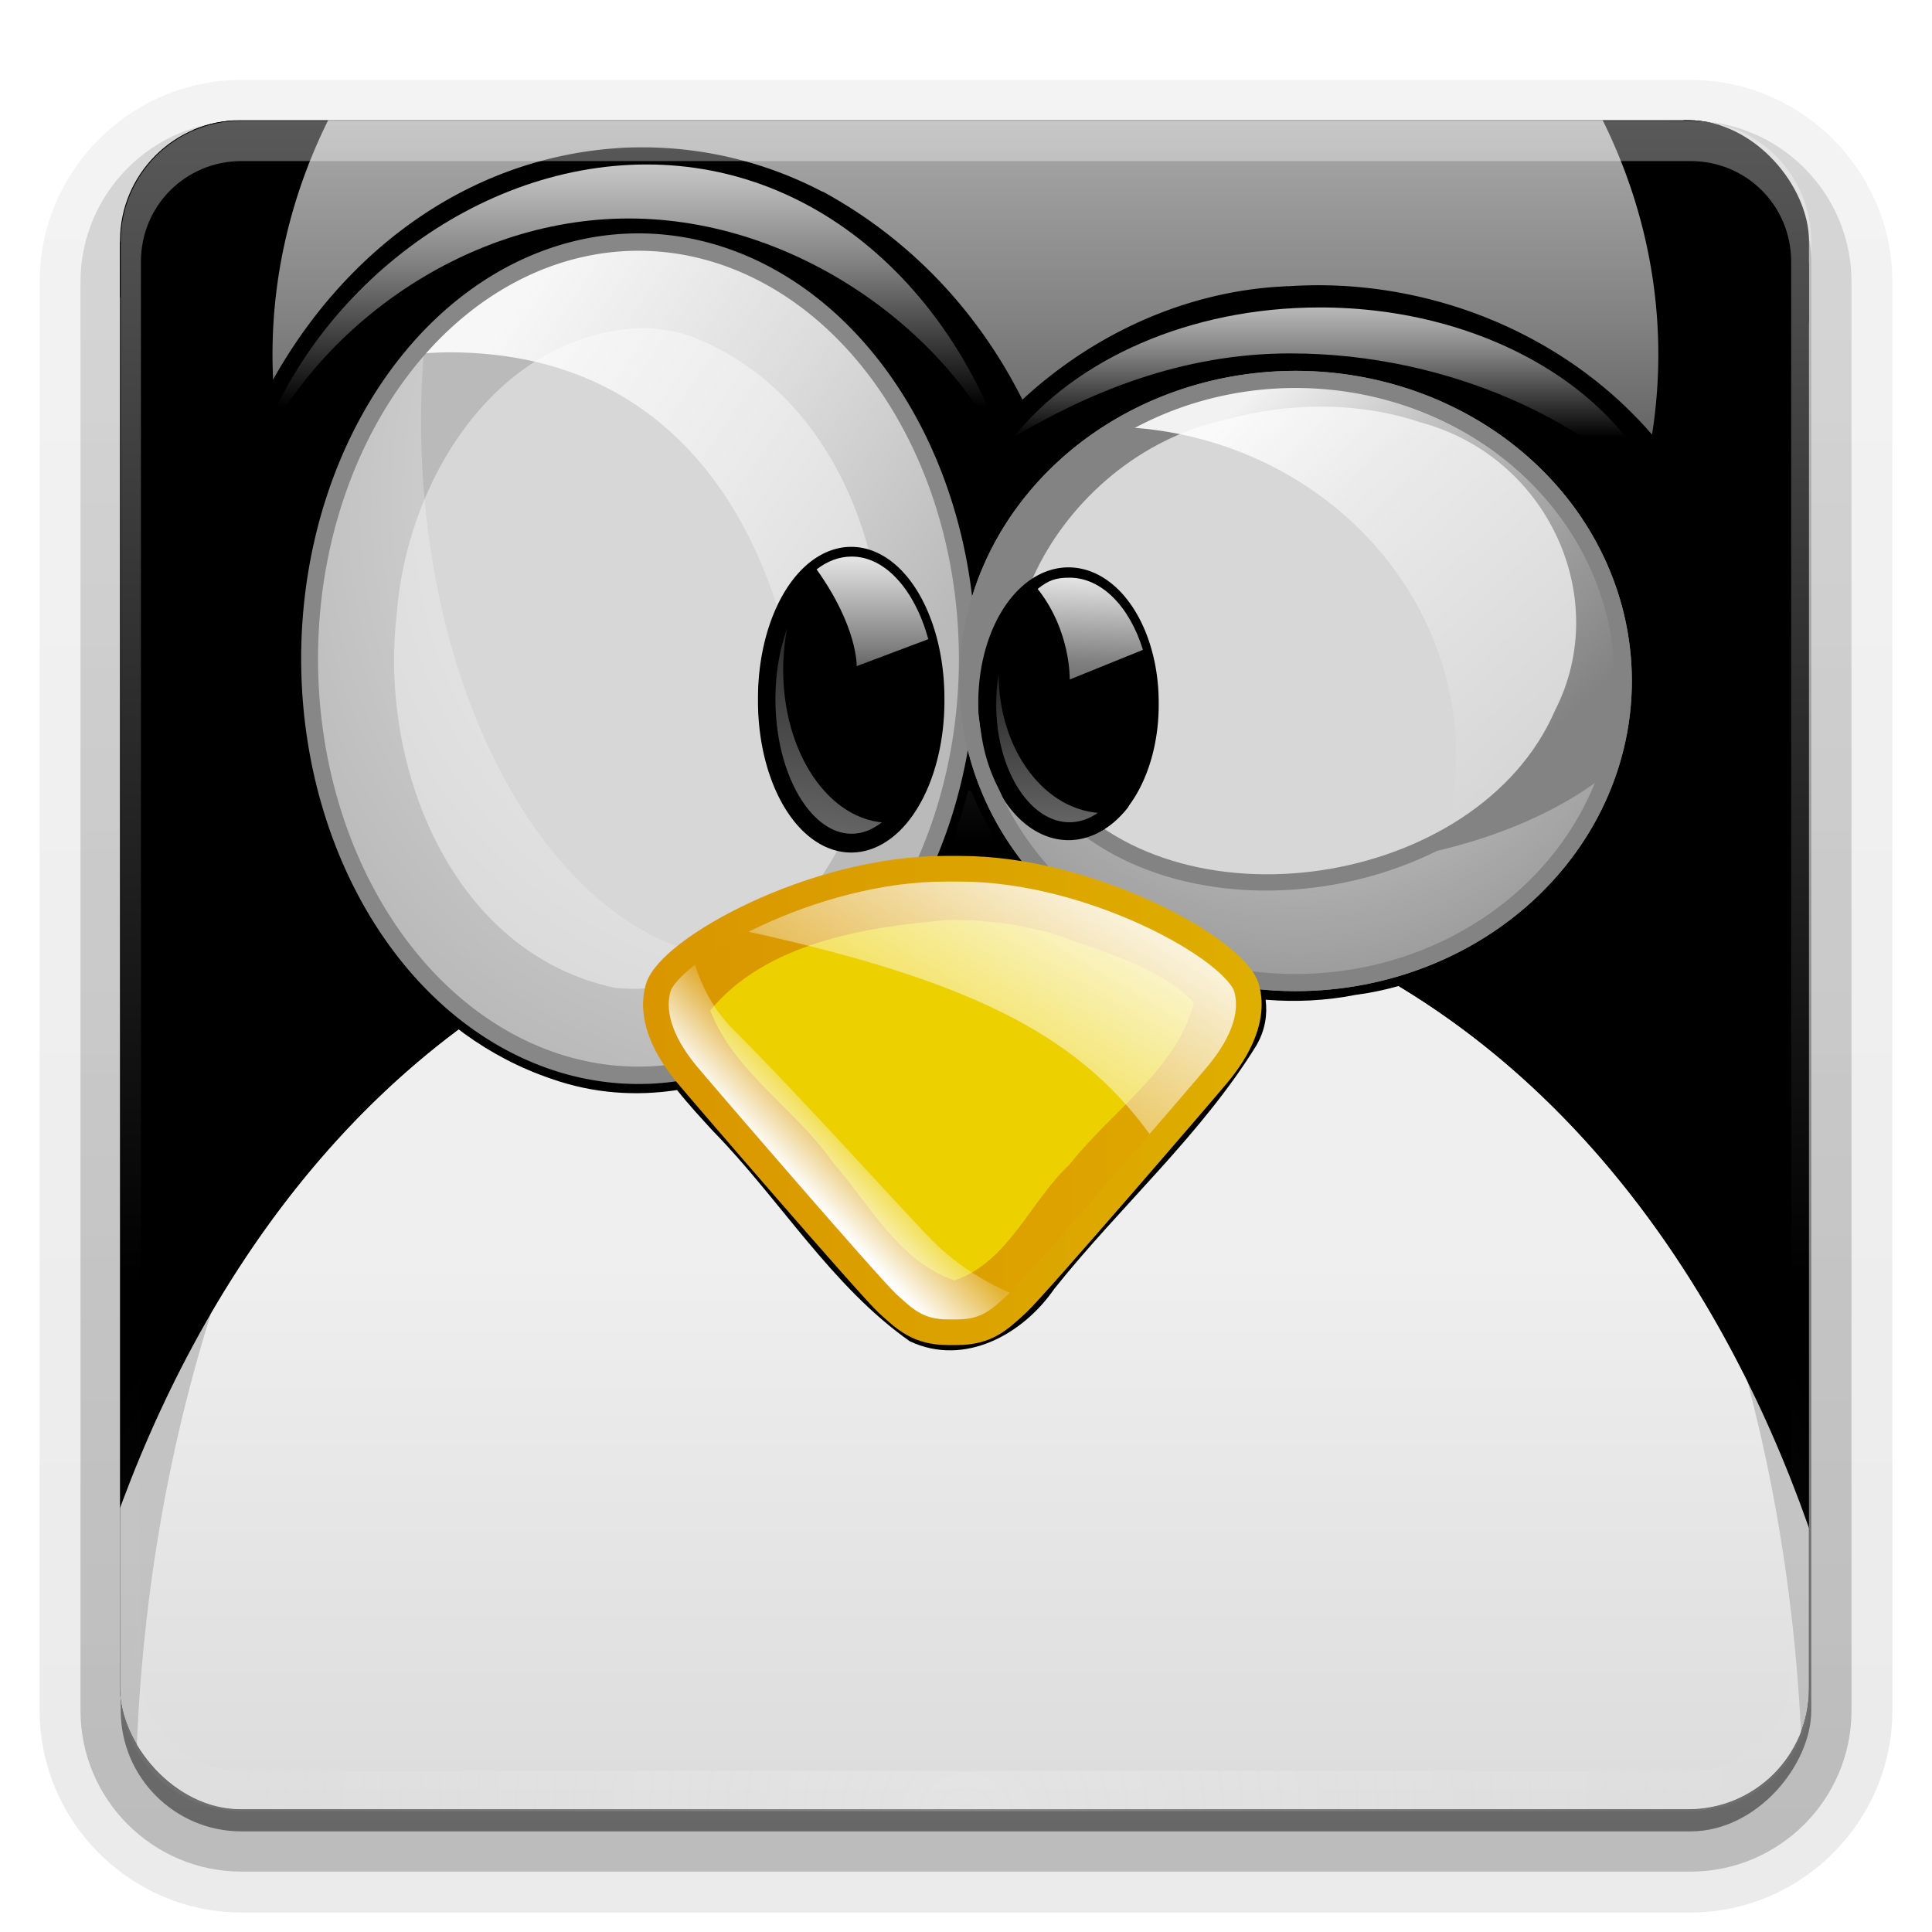 <svg height="96" width="96" xmlns="http://www.w3.org/2000/svg" xmlns:xlink="http://www.w3.org/1999/xlink"><linearGradient id="a"><stop offset="0" stop-color="#fefefe"/><stop offset="1" stop-color="#fefefe" stop-opacity="0"/></linearGradient><linearGradient id="b" gradientTransform="matrix(1.006 0 0 .994 100 0)" gradientUnits="userSpaceOnUse" x1="45.448" x2="45.448" y1="92.54" y2="7.017"><stop offset="0"/><stop offset="1" stop-opacity=".588"/></linearGradient><linearGradient id="c" gradientTransform="matrix(1.024 0 0 1.012 -1.143 -98.071)" gradientUnits="userSpaceOnUse" x1="32.251" x2="32.251" xlink:href="#b" y1="6.132" y2="90.239"/><linearGradient id="d" gradientTransform="translate(0 -97)" gradientUnits="userSpaceOnUse" x1="32.251" x2="32.251" xlink:href="#b" y1="6.132" y2="90.239"/><radialGradient id="e" cx="48" cy="90.172" gradientTransform="matrix(1.157 0 0 .996 -7.551 .197)" gradientUnits="userSpaceOnUse" r="42" xlink:href="#a"/><linearGradient id="f" gradientUnits="userSpaceOnUse" x1="36.357" x2="36.357" xlink:href="#a" y1="6" y2="63.893"/><filter id="g" color-interpolation-filters="sRGB" height="3.346" width="1.283" x="-.141" y="-1.173"><feGaussianBlur stdDeviation="18.084"/></filter><filter id="h" color-interpolation-filters="sRGB" height="2.021" width="1.496" x="-.248" y="-.51"><feGaussianBlur stdDeviation="14.42"/></filter><filter id="i" color-interpolation-filters="sRGB" height="1.68" width="1.291" x="-.146" y="-.34"><feGaussianBlur stdDeviation="9.305"/></filter><filter id="j" color-interpolation-filters="sRGB" height="1.4" width="1.372" x="-.186" y="-.2"><feGaussianBlur stdDeviation="5.275"/></filter><filter id="k" color-interpolation-filters="sRGB" height="1.251" width="1.339" x="-.169" y="-.125"><feGaussianBlur stdDeviation="4.032"/></filter><filter id="l" color-interpolation-filters="sRGB" height="1.365" width="1.272" x="-.136" y="-.183"><feGaussianBlur stdDeviation="3.208"/></filter><filter id="m" color-interpolation-filters="sRGB"><feGaussianBlur stdDeviation="1.342"/></filter><filter id="n" color-interpolation-filters="sRGB" height="1.394" width="1.173" x="-.086" y="-.197"><feGaussianBlur stdDeviation="4.587"/></filter><linearGradient id="o"><stop offset="0" stop-color="#fefefe" stop-opacity=".902"/><stop offset=".5" stop-color="#fefefe" stop-opacity=".502"/><stop offset="1" stop-color="#fefefe" stop-opacity="0"/></linearGradient><linearGradient id="p"><stop offset="0" stop-color="#fefefe"/><stop offset="1" stop-color="#fefefe" stop-opacity=".196"/></linearGradient><clipPath id="q"><rect height="197.467" rx="14.105" width="197.467" x="95.214" y="66.614"/></clipPath><linearGradient gradientUnits="userSpaceOnUse" x1="193.947" x2="193.947" y1="264.082" y2="66.586"><stop offset="0" stop-color="#070a0d"/><stop offset="1" stop-color="#3f454d"/></linearGradient><linearGradient id="r" gradientUnits="userSpaceOnUse" x1="33.107" x2="47.913" y1="202.297" y2="218.047"><stop offset="0" stop-color="#fefefe" stop-opacity=".902"/><stop offset=".492" stop-color="#fefefe" stop-opacity=".502"/><stop offset="1" stop-color="#fefefe" stop-opacity="0"/></linearGradient><linearGradient id="s" gradientUnits="userSpaceOnUse" x1="24.75" x2="36.844" y1="217.841" y2="240.077"><stop offset="0" stop-color="#c3c3c3"/><stop offset="1" stop-color="#6d6d6d"/></linearGradient><linearGradient id="t" gradientUnits="userSpaceOnUse" x1="193.531" x2="193.531" y1="221.914" y2="347.072"><stop offset="0" stop-color="#c3c3c3"/><stop offset="1" stop-color="#a0a0a0"/></linearGradient><linearGradient id="u" gradientUnits="userSpaceOnUse" x1="202" x2="202" xlink:href="#o" y1="29.97" y2="103.64"/><linearGradient id="v" gradientUnits="userSpaceOnUse" x1="187" x2="187" y1="188.044" y2="358.568"><stop offset="0" stop-color="#efefef"/><stop offset="1" stop-color="#bcbcbc"/></linearGradient><linearGradient id="w" gradientUnits="userSpaceOnUse" x1="283.625" x2="283.625" xlink:href="#o" y1="324.5" y2="380.875"/><radialGradient id="x" cx="232.906" cy="51.546" gradientTransform="matrix(-1.773 -.029 .027 -1.629 644.518 203.207)" gradientUnits="userSpaceOnUse" r="36.125"><stop offset="0" stop-color="#fefefe" stop-opacity=".902"/><stop offset=".328" stop-color="#fefefe" stop-opacity=".502"/><stop offset="1" stop-color="#fefefe" stop-opacity="0"/></radialGradient><linearGradient id="y" gradientUnits="userSpaceOnUse" x1="128.406" x2="179.781" xlink:href="#o" y1="94.969" y2="130.469"/><radialGradient id="z" cx="113.134" cy="125.417" gradientTransform="matrix(-1.623 1.799 -1.55 -1.399 565.724 62.067)" gradientUnits="userSpaceOnUse" r="35.125"><stop offset="0" stop-color="#fefefe" stop-opacity=".902"/><stop offset=".453" stop-color="#fefefe" stop-opacity=".502"/><stop offset="1" stop-color="#fefefe" stop-opacity="0"/></radialGradient><linearGradient id="A" gradientUnits="userSpaceOnUse" x1="155.012" x2="155.012" xlink:href="#o" y1="55.221" y2="88.42"/><linearGradient id="B" gradientUnits="userSpaceOnUse" x1="233.849" x2="233.849" xlink:href="#o" y1="72.523" y2="91.968"/><linearGradient id="C" gradientUnits="userSpaceOnUse" x1="223.031" x2="258.875" y1="91.016" y2="130.016"><stop offset="0" stop-color="#fefefe" stop-opacity=".902"/><stop offset=".315" stop-color="#fefefe" stop-opacity=".502"/><stop offset="1" stop-color="#fefefe" stop-opacity="0"/></linearGradient><linearGradient id="D" gradientUnits="userSpaceOnUse" x1="173.562" x2="183.062" y1="158.781" y2="99.135"><stop offset="0" stop-color="#fefefe" stop-opacity=".902"/><stop offset=".176" stop-color="#fefefe" stop-opacity=".502"/><stop offset="1" stop-color="#fefefe" stop-opacity="0"/></linearGradient><linearGradient id="E" gradientUnits="userSpaceOnUse" x1="156.37" x2="228.69" y1="169.469" y2="169.469"><stop offset="0" stop-color="#d99600"/><stop offset="1" stop-color="#dfa800"/></linearGradient><linearGradient id="F" gradientUnits="userSpaceOnUse" x1="215.938" x2="196.814" xlink:href="#p" y1="142.375" y2="174.625"/><linearGradient id="G" gradientUnits="userSpaceOnUse" x1="177.015" x2="183.344" xlink:href="#p" y1="182.038" y2="176.047"/><linearGradient id="H" gradientUnits="userSpaceOnUse" x1="157.37" x2="227.69" y1="169.469" y2="169.469"><stop offset="0" stop-color="#d99600"/><stop offset="1" stop-color="#deae00"/></linearGradient><linearGradient id="I" gradientUnits="userSpaceOnUse" x1="204.438" x2="204.438" y1="154.975" y2="109.719"><stop offset="0" stop-color="#fefefe" stop-opacity=".902"/><stop offset=".232" stop-color="#fefefe" stop-opacity=".502"/><stop offset="1" stop-color="#fefefe" stop-opacity="0"/></linearGradient><linearGradient id="J" gradientUnits="userSpaceOnUse" x1="183.188" x2="183.188" xlink:href="#o" y1="105.875" y2="127.13"/><linearGradient id="K" gradientUnits="userSpaceOnUse" x1="208.344" x2="207.062" y1="108.344" y2="140.172"><stop offset="0" stop-color="#fefefe" stop-opacity=".902"/><stop offset=".309" stop-color="#fefefe" stop-opacity=".502"/><stop offset="1" stop-color="#fefefe" stop-opacity="0"/></linearGradient><g fill="url(#c)"><path d="m12-95.031c-5.511 0-10.031 4.52-10.031 10.031v71c0 5.511 4.52 10.031 10.031 10.031h72c5.511 0 10.031-4.52 10.031-10.031v-71c0-5.511-4.52-10.031-10.031-10.031z" opacity=".08" transform="scale(1 -1)"/><path d="m12-94.031c-4.972 0-9.031 4.06-9.031 9.031v71c0 4.972 4.06 9.031 9.031 9.031h72c4.972 0 9.031-4.06 9.031-9.031v-71c0-4.972-4.06-9.031-9.031-9.031z" opacity=".1" transform="scale(1 -1)"/><path d="m12-93c-4.409 0-8 3.591-8 8v71c0 4.409 3.591 8 8 8h72c4.409 0 8-3.591 8-8v-71c0-4.409-3.591-8-8-8z" opacity=".2" transform="scale(1 -1)"/><rect height="85" opacity=".3" rx="7" transform="scale(1 -1)" width="86" x="5" y="-92"/></g><rect fill="url(#d)" height="84" opacity=".45" rx="6" transform="scale(1 -1)" width="84" x="6" y="-91"/><g clip-path="url(#q)" transform="matrix(.425 0 0 .425 -34.503 -22.337)"><g transform="translate(0 11.754)"><path d="m341 385.5a153.5 18.5 0 1 1 -307 0 153.5 18.5 0 1 1 307 0z" fill-opacity=".784" filter="url(#g)" transform="matrix(1.153 0 0 .945 -21.774 13.054)"/><path d="m87.75 107.75c-9.75 73.25-31.25 77.5-43.25 89.25s-30 24.375-38.25 37.75c-4.84 7.847-6.985 16.662-1 17.75 12.375 2.25 31.125-14.75 44.625-18.75s30.375 3.25 30.375 3.25z"/><path d="m87.719 108.5-.094.031c-9.8 72.476-31.169 76.762-43.125 88.469-12 11.75-30 24.375-38.25 37.75-4.84 7.847-6.985 16.662-1 17.75.224.041.459.065.688.094 4.61-7.032 10.588-14.642 18.312-21.938 18.034-17.032 44.865-37.206 59.125-47.656z" fill="url(#r)"/><path d="m87.75 107.75c-9.75 73.25-31.25 77.5-43.25 89.25s-30 24.375-38.25 37.75c-4.84 7.847-6.985 16.662-1 17.75 12.375 2.25 31.125-14.75 44.625-18.75s30.375 3.25 30.375 3.25z" fill="none" stroke="#000" stroke-width="2"/><path d="m61.781 227.844c-3.084.048-16.26.847-29.562 10.438-15.203 10.96-19.094 9.875-19.094 9.875l-1.875 4.156c11.915-2.402 27.164-15.167 38.625-18.562 3.873-1.148 8.018-1.361 11.969-1.094l.594-4.812s-.216-.007-.656 0z" fill="url(#s)"/><g transform="matrix(-1 0 0 1 385.837 0)"><path d="m87.75 107.75c-9.75 73.25-31.25 77.5-43.25 89.25s-30 24.375-38.25 37.75c-4.84 7.847-6.985 16.662-1 17.75 12.375 2.25 31.125-14.75 44.625-18.75s30.375 3.25 30.375 3.25z"/><path d="m87.719 108.5-.094.031c-9.8 72.476-31.169 76.762-43.125 88.469-12 11.75-30 24.375-38.25 37.75-4.84 7.847-6.985 16.662-1 17.75.224.041.459.065.688.094 4.61-7.032 10.588-14.642 18.312-21.938 18.034-17.032 44.865-37.206 59.125-47.656z" fill="url(#r)"/><path d="m87.75 107.75c-9.75 73.25-31.25 77.5-43.25 89.25s-30 24.375-38.25 37.75c-4.84 7.847-6.985 16.662-1 17.75 12.375 2.25 31.125-14.75 44.625-18.75s30.375 3.25 30.375 3.25z" fill="none" stroke="#000" stroke-width="2"/><path d="m61.781 227.844c-3.084.048-16.26.847-29.562 10.438-15.203 10.96-19.094 9.875-19.094 9.875l-1.875 4.156c11.915-2.402 27.164-15.167 38.625-18.562 3.873-1.148 8.018-1.361 11.969-1.094l.594-4.812s-.216-.007-.656 0z" fill="url(#s)"/></g><path d="m192.219 11.688c-59.849 1.044-102.841 46.644-108.156 90.938-5.377 44.809-2.235 53.767-13.438 90.062-11.202 36.296-16.128 41.226-8.062 75.281 8.066 34.055 43.925 102.594 129.062 102.594h3.281c85.138 0 120.997-68.539 129.062-102.594 8.066-34.055 3.14-38.986-8.062-75.281-11.202-36.296-8.06-45.253-13.438-90.062-5.315-44.294-48.307-89.894-108.156-90.938-.777 0-1.131 0-2.094 0z" stroke="#000" stroke-width="6"/><path d="m62.562 267.969c8.066 34.055 43.925 102.594 129.062 102.594h3.281c85.138 0 121.315-68.463 129.062-101.174-.358.468-.445.586-.719.862-1.097 1.154-78.773 65.5-128.375 65.5-51.827 0-98.757-27.109-132.969-70.906-.033.125.232.914.656 3.125z" fill="#fefefe" fill-opacity=".424"/><path d="m193.031 142.625c-78.135 0-107.812 77.787-107.812 129.406 0 67.879 47.849 98.469 107.469 98.469h1.688c59.62 0 107.469-30.59 107.469-98.469 0-51.619-29.708-129.406-107.844-129.406-.331 0-.56 0-.969 0z" fill="url(#t)"/><path d="m245 68.5a43 43 0 1 1 -86 0 43 43 0 1 1 86 0z" fill="url(#u)" transform="matrix(1.884 0 0 1.622 -186.512 -28.863)"/><path d="m193.031 142.625c-42.241 0-70.304 22.738-87.188 51.781-5.663 17.995-8.844 38.004-8.844 59.094 0 38.629 10.598 73.649 27.781 99.25 18.474 12.017 42.088 17.75 67.906 17.75h1.688c27.481 0 52.46-6.502 71.406-20.156 16.254-25.369 26.219-59.409 26.219-96.844 0-18.027-2.294-35.259-6.5-51.125-16.242-32.748-45.459-59.75-91.5-59.75z" fill="url(#v)"/><path d="m274.812 314.75c-.826-.006-1.643.01-2.469.031-23.053.438-48.998 5.354-64.469 23.844-7.308 9.089-10.894 23.234-5.156 33.875h61.375l29.688-55.25c-6.187-1.6-12.573-2.455-18.969-2.5zm-164.688.031c-5.092.185-10.249.826-15.312 1.938l35.688 55.781h53.094c1.228-2.062 2.028-4.391 2.219-6.969 2.932-17.985-10.314-34.107-25.938-41.156-15.363-7.454-32.783-9.733-49.75-9.594z" fill-opacity=".784" filter="url(#h)" stroke="#c28f00"/><path d="m117.219 133c3.863 15.282 13.556 28.897 28.438 33.938 4.887 1.718 9.87 2.048 14.688 1.312 1.405 1.765 2.916 3.39 4.188 4.781 7.826 7.977 13.863 18.165 23.031 24.594 6.386 2.995 13.205-.804 16.875-6.125 7.676-9.636 17.214-18.033 23.656-28.5 1.01-1.757 1.286-3.57 1.062-5.312 3.503.292 7.036.116 10.5-.562 13.596-1.778 25.786-11.562 30.812-24.125h-75.844c1.065 2.755 2.486 5.336 4.188 7.719-2.226-.271-4.472-.393-6.719-.375.947-2.376 1.719-4.838 2.344-7.344z" filter="url(#i)"/><path d="m318.198 380.47c15.995 0 20.108-11.052 18.863-23.447-2.016-20.078-32.071-40.266-62.527-40.266-46.316 0-72.567 19.887-72.567 43.929 0 17.793 12.753 19.887 27.135 19.887 21.315 0 55.068-.104 89.095-.104z" fill="#c28f00" stroke="#c28f00"/><path d="m272.531 322.781c-21.611.459-46.25 4.589-60 23.062-4.813 7.265-7.813 19.845.344 25.875 11.653 5.53 25.024 1.57 37.5 2.76 24.776-.365 49.758 1.106 74.407-.978 9.295-4.733 7.656-18.609 2.312-25.781-11.915-17.018-34.34-25.154-54.562-24.938z" fill="#cbaf00" filter="url(#n)"/><path d="m324.5 352.688a40.875 28.188 0 1 1 -81.75 0 40.875 28.188 0 1 1 81.75 0z" fill="url(#w)" transform="matrix(.957 0 0 .989 13.893 4.223)"/><path d="m67.933 380.47c-15.995 0-20.108-11.052-18.863-23.447 2.016-20.078 32.071-40.266 62.527-40.266 46.316 0 72.567 19.887 72.567 43.929 0 17.793-12.753 19.887-27.135 19.887-21.315 0-55.068-.104-89.095-.104z" fill="#c28f00" stroke="#c28f00"/><path d="m272.531 322.781c-21.611.459-46.25 4.589-60 23.062-4.813 7.265-7.813 19.845.344 25.875 11.653 5.53 25.024 1.57 37.5 2.76 24.776-.365 49.758 1.106 74.407-.978 9.295-4.733 7.656-18.609 2.312-25.781-11.915-17.018-34.34-25.154-54.562-24.938z" fill="#cbaf00" filter="url(#n)" transform="matrix(-1 0 0 1 386.131 -0)"/><path d="m324.5 352.688a40.875 28.188 0 1 1 -81.75 0 40.875 28.188 0 1 1 81.75 0z" fill="url(#w)" transform="matrix(-.957 0 0 .989 379.662 4.223)"/><path d="m155.938 58.031c-.497.004-1.002.01-1.5.031a6.501 6.501 0 0 0 -.031 0c-27.33 1.296-45.769 25.604-48.531 49.219-.004.031.004.063 0 .094-.005.042-.027.083-.031.125h.031c-1.18 8.441-.605 17.302 1.656 25.75h11.844c-1.284-4.859-2-10.062-2-15.469 0-26.897 17.234-48.688 38.469-48.688 15.877 0 29.477 12.199 35.344 29.594.018.054.045.103.062.156.038.106.088.206.125.312-.007.012-.024.019-.031.031 1.876 5.737 2.938 11.998 2.938 18.594 0 5.406-.716 10.61-2 15.469h4.594c-1.673-3.963-2.594-8.273-2.594-12.781 0-19.481 17.13-35.281 38.281-35.281 10.848 0 20.657 4.168 27.625 10.844 3.93 3.202 7.18 7.168 9.312 11.75a6.501 6.501 0 0 0 .125.25c4.041 7.813 3.538 17.057.062 25.219h14.156c2.954-10.013 2.518-20.953-2.562-30.938-.041-.081-.052-.17-.094-.25l-.031.031c-8.884-18.812-29.42-29.23-49.5-27.812v-.031c-.074.003-.145.028-.219.031-11.526.526-22.414 5.551-30.719 13.25-4.978-9.933-12.745-18.54-23.312-24.312a6.501 6.501 0 0 0 -.125-.031c-6.526-3.413-13.887-5.221-21.344-5.156z"/><path d="m270.75 120.125a39.375 36.125 0 1 1 -78.75 0 39.375 36.125 0 1 1 78.75 0z" fill="#838383" stroke="#838383" stroke-linecap="round" stroke-linejoin="round" stroke-width="2.052" transform="matrix(.973 0 0 .976 7.535 3.181)"/><path d="m269.031 131.312c-8.322 6.611-21.91 10.938-37.281 10.938-14.012 0-26.556-3.578-34.969-9.219 5.497 13.278 19.435 22.719 35.781 22.719 17.045 0 31.503-10.259 36.469-24.438z" fill="url(#x)"/><path d="m230.562 89.156c-20.732-.417-39.361 23.156-29.969 42.844 9.83 23.329 46.584 26.902 60.656 5.781 9.875-13.04 6.235-33.713-7.875-42.25-6.642-4.6-14.804-6.737-22.812-6.375z" style="fill:#d7d7d7;stroke:#838383;stroke-width:2.117;stroke-linecap:round;stroke-linejoin:round;filter:url(#j)" transform="matrix(.973 -.23 .205 .869 -18.477 64.539)"/><path d="m215.756 123.496a9.237 14.451 0 1 1 -18.473 0 9.237 14.451 0 1 1 18.473 0z" stroke="#000" stroke-linecap="round" stroke-linejoin="round" stroke-width="1.944" transform="matrix(1.033 0 0 1.024 -7.226 -3.375)"/><path d="m193.217 118.414a38.449 47.199 0 1 1 -76.898 0 38.449 47.199 0 1 1 76.898 0z" fill="#bababa" transform="matrix(1 0 0 1.032 1.061 -4.388)"/><path d="m155.312 79.188c-16.572 1.288-26.663 18.248-27.75 33.5-2.085 17.827 6.525 39.672 25.625 43.625 16.196 1.482 28.45-14.644 30.344-29.5 3.554-17.925-3.761-40.379-22.25-46.938-1.943-.506-3.955-.812-5.969-.688z" fill="#d7d7d7" filter="url(#k)"/><path d="m155.844 69.094c-10.749 0-19.488 4.173-26.465 13.18 1.414-.176 2.861-.281 4.312-.281 29.471 0 41.965 25.439 41.965 55.07 0 9.348-1.884 18.128-5.25 25.781 14-7.279 23.875-24.707 23.875-45.062 0-26.897-17.203-48.688-38.438-48.688z" fill="url(#y)"/><path d="m130.844 80.812c-8.233 8.932-13.469 22.161-13.469 36.969 0 26.897 17.234 48.719 38.469 48.719 13.209 0 24.859-8.43 31.781-21.281-5.524 5-11.867 7.844-18.625 7.844-21.308 0-38.594-28.284-38.594-63.188 0-3.078.178-6.102.438-9.062z" fill="url(#z)"/><path d="m190.654 120.889a10.828 18.385 0 1 1 -21.655 0 10.828 18.385 0 1 1 21.655 0z" stroke="#000" stroke-linecap="round" stroke-linejoin="round" stroke-width="2.194" transform="matrix(.914 0 0 .909 16.342 12.722)"/><path d="m156.78 60.034c-20.742 0-40.058 15.725-45.987 35.216h.061c6.489-15.331 24.091-28.902 43.845-28.902s37.975 13.57 44.464 28.902h.068c-5.929-19.491-21.709-35.216-42.451-35.216z" fill="url(#A)"/><path d="m235.482 76.75c-15.237 0-28.564 6.088-35.781 15.156 8.645-5.137 19.557-9.784 32.324-9.784 18.85 0 35.88 8.345 43.863 18.346-4.293-13.593-20.752-23.719-40.406-23.719z" fill="url(#B)"/><path d="m193.217 118.414a38.449 47.199 0 1 1 -76.898 0 38.449 47.199 0 1 1 76.898 0z" fill="none" stroke="#878787" stroke-width="1.969" transform="matrix(1 0 0 1.032 1.061 -4.388)"/><path d="m232.562 85.188c-7.563 0-14.593 2.046-20.531 5.531 21.901.8 39.406 17.74 39.406 38.562 0 9.806-3.889 18.751-10.281 25.562 17.017-3.59 29.719-17.613 29.719-34.375 0-19.481-17.161-35.281-38.312-35.281z" fill="url(#C)"/><path d="m177.25 106.969c-3.734 2.391-6.406 8.454-6.406 15.594 0 9.226 4.439 16.719 9.906 16.719 2.268 0 4.362-1.305 6.031-3.469-.524.108-1.05.188-1.594.188-6.317 0-11.438-7.555-11.438-16.875 0-4.775 1.34-9.086 3.5-12.156z" fill="url(#D)" stroke="#000" stroke-linecap="round" stroke-linejoin="round" stroke-width="2"/><path d="m270.75 120.125a39.375 36.125 0 1 1 -78.75 0 39.375 36.125 0 1 1 78.75 0z" fill="none" stroke="#838383" stroke-linecap="round" stroke-linejoin="round" stroke-width="2.052" transform="matrix(.973 0 0 .976 7.535 3.181)"/><path d="m191.656 142.375c-15.468 0-32.282 9.454-33.531 13.969-1.149 4.154 1.878 8.256 3.281 9.969 1.416 1.728 21.498 25.019 23.531 26.875 2.033 1.856 3.563 3.375 7.099 3.375h1.04c3.536 0 5.016-1.519 7.049-3.375 2.033-1.856 22.084-25.147 23.5-26.875 1.403-1.713 4.462-5.814 3.312-9.969-1.249-4.515-18.063-13.969-33.531-13.969z" fill="url(#E)"/><path d="m190.469 146.406c-10.072 1.021-21.939 3.591-28.469 11.781 1.071 6.926 8.092 10.769 11.805 16.202 6.014 6.001 10.155 14.787 18.132 18.205 6.978-.235 9.579-8.399 14.281-12.281 5.247-7.495 14.344-13.174 16.875-22.188-1.914-4.692-8.203-5.61-12.125-8.062-6.545-2.581-13.396-4.009-20.5-3.656z" fill="none" filter="url(#m)"/><path d="m191.875 148.375c-9.706.823-21.168 2.705-27.656 10.562 2.807 7.249 10.013 11.528 14.375 17.812 4.286 4.917 7.767 11.614 14.188 13.75 6.288-2.103 8.862-9.268 13.438-13.531 4.857-6.189 12.599-11.222 14.562-18.938-4.081-4.295-10.91-5.992-16.562-8.094-4.008-1.111-8.184-1.644-12.344-1.562z" fill="#ecd000" filter="url(#l)"/><path d="m191.656 142.375c-9.095 0-18.631 3.264-25.219 6.875 29.187 6.195 41.502 12.952 50.031 25.375 3.561-4.126 6.653-7.699 7.156-8.312 1.403-1.713 4.462-5.814 3.312-9.969-1.249-4.515-18.063-13.969-33.531-13.969z" fill="url(#F)"/><path d="m162 152.031c-2.148 1.596-3.549 3.133-3.875 4.312-1.149 4.154 1.878 8.256 3.281 9.969 1.416 1.728 21.498 25.019 23.531 26.875 2.033 1.856 3.558 3.375 7.094 3.375h1.031c3.536 0 5.03-1.519 7.062-3.375.098-.09.416-.44.594-.625-3.864-1.513-7.46-3.648-10.438-6.625-2.917-2.917-15.124-16.53-23.344-24.75-2.682-2.682-4.164-5.948-4.938-9.156z" fill="url(#G)"/><path d="m191.656 142.375c-15.468 0-32.282 9.454-33.531 13.969-1.149 4.154 1.878 8.256 3.281 9.969 1.416 1.728 21.498 25.019 23.531 26.875 2.033 1.856 3.563 3.375 7.099 3.375h1.04c3.536 0 5.016-1.519 7.049-3.375 2.033-1.856 22.084-25.147 23.5-26.875 1.403-1.713 4.462-5.814 3.312-9.969-1.249-4.515-18.063-13.969-33.531-13.969z" fill="none" stroke="url(#H)" stroke-width="3"/><path d="m201.031 110.719c-2.627 2.638-4.375 7.223-4.375 12.438 0 8.177 4.29 14.781 9.562 14.781 2.273 0 4.361-1.224 6-3.281-.602.131-1.215.219-1.844.219-6.317 0-11.438-6.856-11.438-15.312 0-3.295.771-6.346 2.094-8.844z" fill="url(#I)" stroke="#000" stroke-linecap="round" stroke-linejoin="round" stroke-width="2"/><path d="m180.75 105.875c-1.463 0-2.844.539-4.094 1.5 4.837 6.757 4.688 11.312 4.688 11.312l8.375-3.156c-1.574-5.707-4.992-9.656-8.969-9.656z" fill="url(#J)"/><path d="m206.219 108.344c-1.563 0-2.416.279-3.719 1.312 3.917 4.938 3.75 10.594 3.75 10.594l8.562-3.469c-1.535-4.988-4.792-8.438-8.594-8.438z" fill="url(#K)"/></g></g><path d="m12 6c-3.324 0-6 2.676-6 6v2 68 2c0 .335.041.651.094.969.049.296.097.597.188.875.01.03.021.064.031.094.099.288.235.547.375.812.145.274.316.536.5.781s.374.473.594.688c.44.428.943.815 1.5 1.094.279.14.573.247.875.344-.256-.1-.487-.236-.719-.375-.007-.004-.024.004-.031 0-.032-.019-.062-.043-.094-.062-.12-.077-.231-.164-.344-.25-.106-.081-.213-.161-.312-.25-.178-.161-.347-.345-.5-.531-.108-.13-.218-.265-.312-.406-.025-.038-.038-.086-.062-.125-.065-.103-.13-.205-.188-.312-.101-.195-.206-.416-.281-.625-.008-.022-.024-.041-.031-.062-.032-.092-.036-.187-.062-.281-.03-.107-.07-.203-.094-.312-.073-.342-.125-.698-.125-1.062v-2-68-2c0-2.782 2.218-5 5-5h2 68 2c2.782 0 5 2.218 5 5v2 68 2c0 .364-.052.721-.125 1.062-.044.207-.088.398-.156.594-.008.022-.023.041-.031.062-.063.174-.138.367-.219.531-.042.083-.079.17-.125.25-.055.097-.127.188-.188.281-.094.141-.205.276-.312.406-.143.174-.303.347-.469.5-.011.01-.02.021-.031.031-.138.126-.285.234-.438.344-.103.073-.204.153-.312.219-.007.004-.024-.004-.031 0-.232.139-.463.275-.719.375.302-.097.596-.204.875-.344.557-.279 1.06-.666 1.5-1.094.22-.214.409-.442.594-.688s.355-.508.5-.781c.14-.265.276-.525.375-.812.01-.031.021-.063.031-.094.09-.278.139-.579.188-.875.052-.318.094-.634.094-.969v-2-68-2c0-3.324-2.676-6-6-6z" fill="url(#f)" opacity=".35"/><path d="m12 90c-3.324 0-6-2.676-6-6v-2-68-2c0-.335.041-.651.094-.969.049-.296.097-.597.188-.875.01-.03.021-.064.031-.094.099-.288.235-.547.375-.812.145-.274.316-.536.5-.781s.374-.473.594-.688c.44-.428.943-.815 1.5-1.094.279-.14.573-.247.875-.344-.256.1-.487.236-.719.375-.007.004-.024-.004-.031 0-.032.019-.062.043-.094.062-.12.077-.231.164-.344.25-.106.081-.213.161-.312.25-.178.161-.347.345-.5.531-.108.13-.218.265-.312.406-.025.038-.038.086-.062.125-.065.103-.13.205-.188.312-.101.195-.206.416-.281.625-.008.022-.024.041-.031.062-.032.092-.036.187-.062.281-.03.107-.07.203-.094.312-.073.342-.125.698-.125 1.062v2 68 2c0 2.782 2.218 5 5 5h2 68 2c2.782 0 5-2.218 5-5v-2-68-2c0-.364-.052-.721-.125-1.062-.044-.207-.088-.398-.156-.594-.008-.022-.023-.041-.031-.062-.063-.174-.138-.367-.219-.531-.042-.083-.079-.17-.125-.25-.055-.097-.127-.188-.188-.281-.094-.141-.205-.276-.312-.406-.143-.174-.303-.347-.469-.5-.011-.01-.02-.021-.031-.031-.138-.126-.285-.234-.438-.344-.103-.073-.204-.153-.312-.219-.007-.004-.024.004-.031 0-.232-.139-.463-.275-.719-.375.302.097.596.204.875.344.557.279 1.06.666 1.5 1.094.22.214.409.442.594.688s.355.508.5.781c.14.265.276.525.375.812.01.031.021.063.031.094.09.278.139.579.188.875.052.318.094.634.094.969v2 68 2c0 3.324-2.676 6-6 6z" fill="url(#e)" opacity=".2"/><path d="m12 90c-3.324 0-6-2.676-6-6v-2-68-2c0-.335.041-.651.094-.969.049-.296.097-.597.188-.875.01-.03.021-.064.031-.094.099-.288.235-.547.375-.812.145-.274.316-.536.5-.781s.374-.473.594-.688c.44-.428.943-.815 1.5-1.094.279-.14.573-.247.875-.344-.256.1-.487.236-.719.375-.007.004-.024-.004-.031 0-.032.019-.062.043-.094.062-.12.077-.231.164-.344.25-.106.081-.213.161-.312.25-.178.161-.347.345-.5.531-.108.13-.218.265-.312.406-.025.038-.038.086-.062.125-.065.103-.13.205-.188.312-.101.195-.206.416-.281.625-.008.022-.024.041-.031.062-.032.092-.036.187-.062.281-.03.107-.07.203-.094.312-.073.342-.125.698-.125 1.062v2 68 2c0 2.782 2.218 5 5 5h2 68 2c2.782 0 5-2.218 5-5v-2-68-2c0-.364-.052-.721-.125-1.062-.044-.207-.088-.398-.156-.594-.008-.022-.023-.041-.031-.062-.063-.174-.138-.367-.219-.531-.042-.083-.079-.17-.125-.25-.055-.097-.127-.188-.188-.281-.094-.141-.205-.276-.312-.406-.143-.174-.303-.347-.469-.5-.011-.01-.02-.021-.031-.031-.138-.126-.285-.234-.438-.344-.103-.073-.204-.153-.312-.219-.007-.004-.024.004-.031 0-.232-.139-.463-.275-.719-.375.302.097.596.204.875.344.557.279 1.06.666 1.5 1.094.22.214.409.442.594.688s.355.508.5.781c.14.265.276.525.375.812.01.031.021.063.031.094.09.278.139.579.188.875.052.318.094.634.094.969v2 68 2c0 3.324-2.676 6-6 6z" fill="url(#e)" opacity=".2"/></svg>